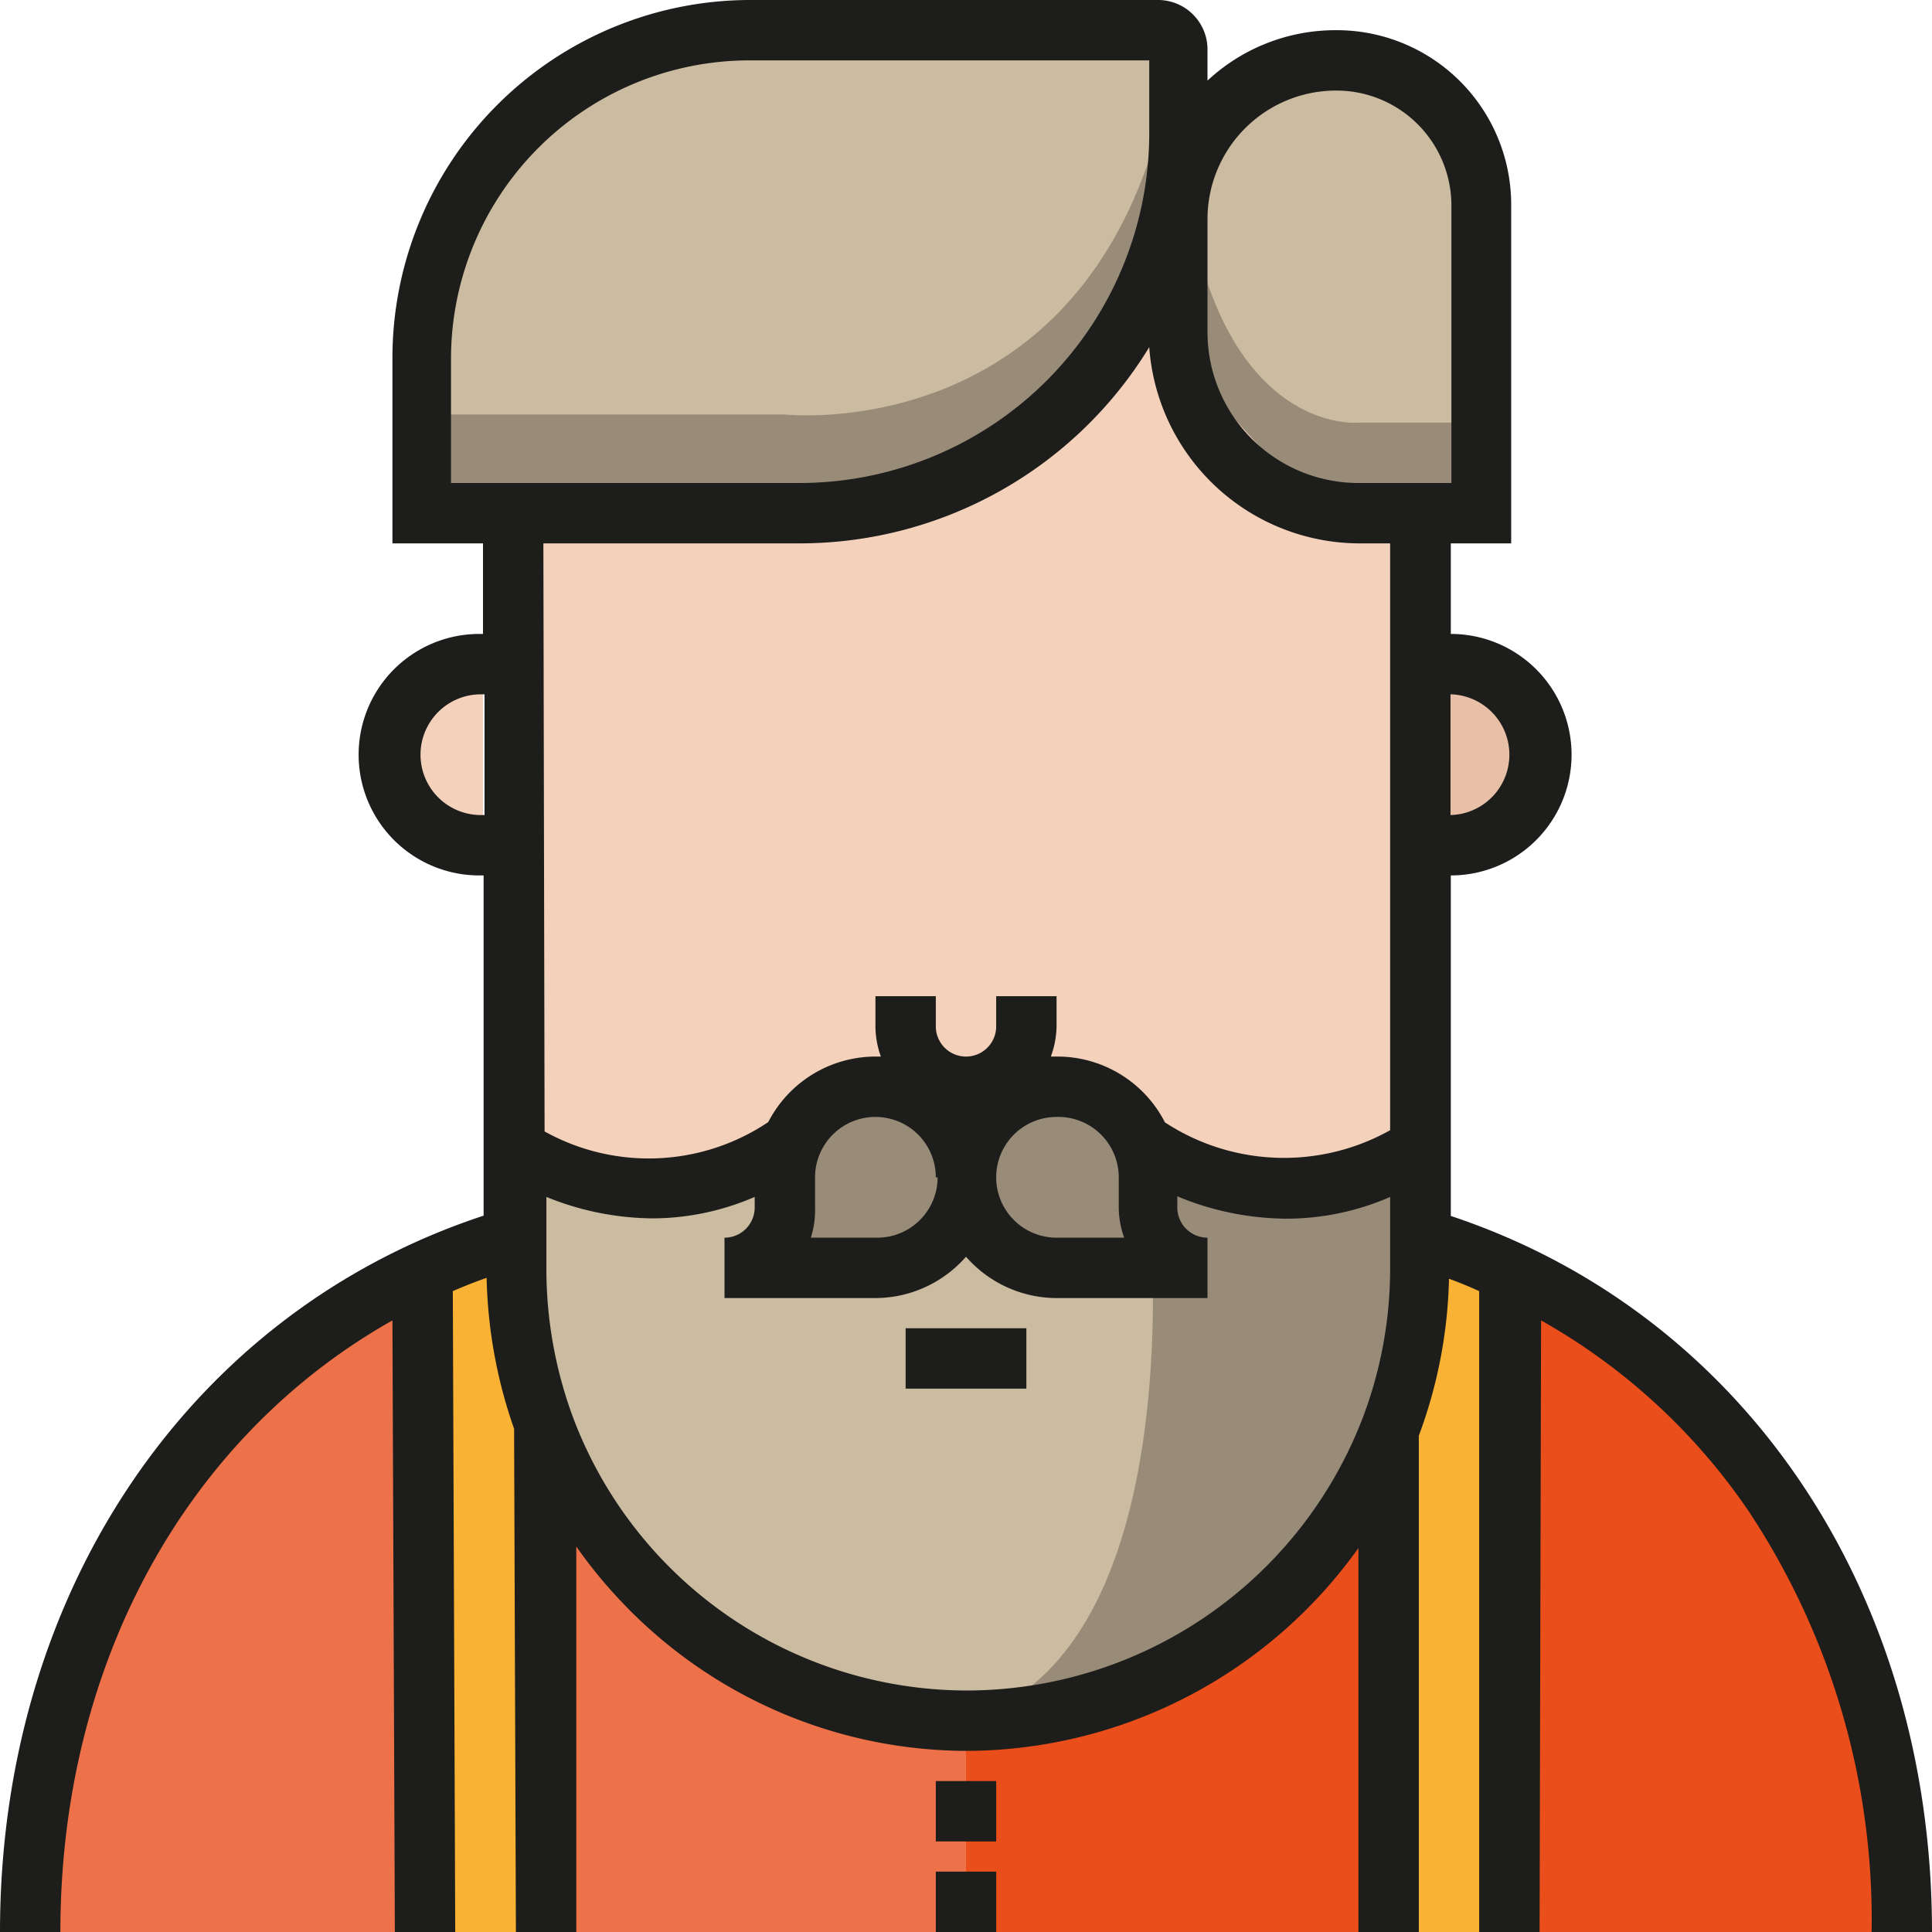 <?xml version="1.0" standalone="no"?><!DOCTYPE svg PUBLIC "-//W3C//DTD SVG 1.1//EN" "http://www.w3.org/Graphics/SVG/1.1/DTD/svg11.dtd"><svg t="1553148613878" class="icon" style="" viewBox="0 0 1024 1024" version="1.1" xmlns="http://www.w3.org/2000/svg" p-id="6429" xmlns:xlink="http://www.w3.org/1999/xlink" width="200" height="200"><defs><style type="text/css"></style></defs><path d="M992 1024H16a381.44 381.44 0 0 1 378.88-384h218.24A381.44 381.44 0 0 1 992 1024z" fill="#ED7149" p-id="6430"></path><path d="M622.4 640A384.8 384.8 0 0 1 1008 1024H512V640h110.4z" fill="#E94E1B" p-id="6431"></path><path d="M224 672h64v352h-64z" fill="#F9B233" p-id="6432"></path><path d="M736 672h64v352h-64z" fill="#F9B233" p-id="6433"></path><path d="M784 272h-62.08A98.08 98.08 0 0 1 624 173.76V112a80 80 0 0 1 80-80h2.72A77.12 77.12 0 0 1 784 109.28V272z" fill="#CBBBA0" p-id="6434"></path><path d="M624 32v146.08A93.76 93.76 0 0 0 717.76 272H784v-48h-64s-96 9.76-96-192z" fill="#988C78" p-id="6435"></path><path d="M419.2 272H224v-77.12A178.72 178.72 0 0 1 402.4 16H624v50.72A205.12 205.12 0 0 1 419.2 272z" fill="#CBBBA0" p-id="6436"></path><path d="M624 16v52.32A203.52 203.52 0 0 1 420.8 272H224v-52.32h192S597.6 240 624 16" fill="#988C78" p-id="6437"></path><path d="M612.64 171.68L529.6 240a202.56 202.56 0 0 1-109.28 32H272v400a240 240 0 1 0 480 0V272h-34.4c-28.16 0-87.68-80-104.96-100.32z" fill="#F3D1BB" p-id="6438"></path><path d="M768 352a48 48 0 0 1 0 96" fill="#E8C0A8" p-id="6439"></path><path d="M256 448a48 48 0 0 1 0-96" fill="#F3D1BB" p-id="6440"></path><path d="M752 672a240 240 0 1 1-480 0v-48s74.08 37.92 144 0h192s76 33.92 144 0v48z" fill="#CBBBA0" p-id="6441"></path><path d="M512 912a240 240 0 0 0 240-240v-48c-68 33.92-144 0-144 0s29.92 249.92-96 288" fill="#988C78" p-id="6442"></path><path d="M496 944h32v32h-32zM496 992h32v32h-32z" fill="#1D1D1B" p-id="6443"></path><path d="M640 672a32 32 0 0 1-32-32v-16a48 48 0 1 0-48 48h80" fill="#988C78" p-id="6444"></path><path d="M384 672a32 32 0 0 0 32-32v-16a48 48 0 1 1 48 48h-80" fill="#988C78" p-id="6445"></path><path d="M768.96 644.32V464a64 64 0 0 0 0-128v-48h32V108.32A92.48 92.48 0 0 0 708.48 16 99.52 99.52 0 0 0 640 42.72v-16A26.24 26.24 0 0 0 614.4 0H397.12A189.76 189.76 0 0 0 208 189.44V288h48v48h-1.92a64 64 0 1 0 0 128h2.24v180.32C100.8 695.52 0 843.52 0 1024h32c0-142.4 67.04-262.72 176-324.16L209.28 1024h32L240 684.32q8.8-3.84 17.92-7.04a257.6 257.6 0 0 0 14.56 80L273.44 1024h32V819.68a257.6 257.6 0 0 0 27.84 33.28A252.64 252.64 0 0 0 512 928a256 256 0 0 0 208-107.52V1024h32V760.96a253.92 253.92 0 0 0 16-83.2q8.32 3.04 16 6.56V1024h32l0.8-324.16a326.88 326.88 0 0 1 110.24 101.44A392.32 392.32 0 0 1 992 1024h32c0-180.16-99.68-327.84-255.04-379.52zM800 400a32 32 0 0 1-31.2 32v-64A32 32 0 0 1 800 400zM708.48 48a60.96 60.96 0 0 1 60.8 60.8V256H720a80 80 0 0 1-80-80V115.68A68.16 68.16 0 0 1 708.48 48z m-469.44 141.44A158.24 158.24 0 0 1 397.12 32h212v39.04A185.44 185.44 0 0 1 423.84 256H239.04v-66.56zM423.84 288a217.12 217.12 0 0 0 185.28-104A112 112 0 0 0 720 288h16.8v311.04a115.2 115.2 0 0 1-119.36-4.16A64 64 0 0 0 560 560h-3.04a48 48 0 0 0 3.04-16v-16h-32v16a16 16 0 0 1-32 0v-16h-32v16a48 48 0 0 0 2.88 16H464a64 64 0 0 0-56.8 34.72 113.6 113.6 0 0 1-118.56 4.96L288 288h135.68z m73.12 336a32 32 0 0 1-32 32h-35.2a48 48 0 0 0 2.24-16v-16a32 32 0 0 1 64 0z m64-32a32 32 0 0 1 32 32v16a48 48 0 0 0 2.88 16H560a32 32 0 1 1 0-64zM254.88 432a32 32 0 1 1 0-64h1.92v64h-2.24zM512 896a223.2 223.2 0 0 1-208-144 226.4 226.4 0 0 1-14.4-80v-37.6a151.84 151.84 0 0 0 56.64 11.36 137.28 137.28 0 0 0 53.76-11.36V640a16 16 0 0 1-16 16v32h80a64 64 0 0 0 48-21.92A64 64 0 0 0 560 688h80v-32a16 16 0 0 1-16-16v-5.92a152.16 152.16 0 0 0 57.92 11.84 137.28 137.28 0 0 0 54.88-11.52V672a222.88 222.88 0 0 1-14.72 80l-1.28 3.2A224.96 224.96 0 0 1 512 896z" fill="#1D1D1B" p-id="6446"></path><path d="M480 704h64v32h-64z" fill="#1D1D1B" p-id="6447"></path></svg>